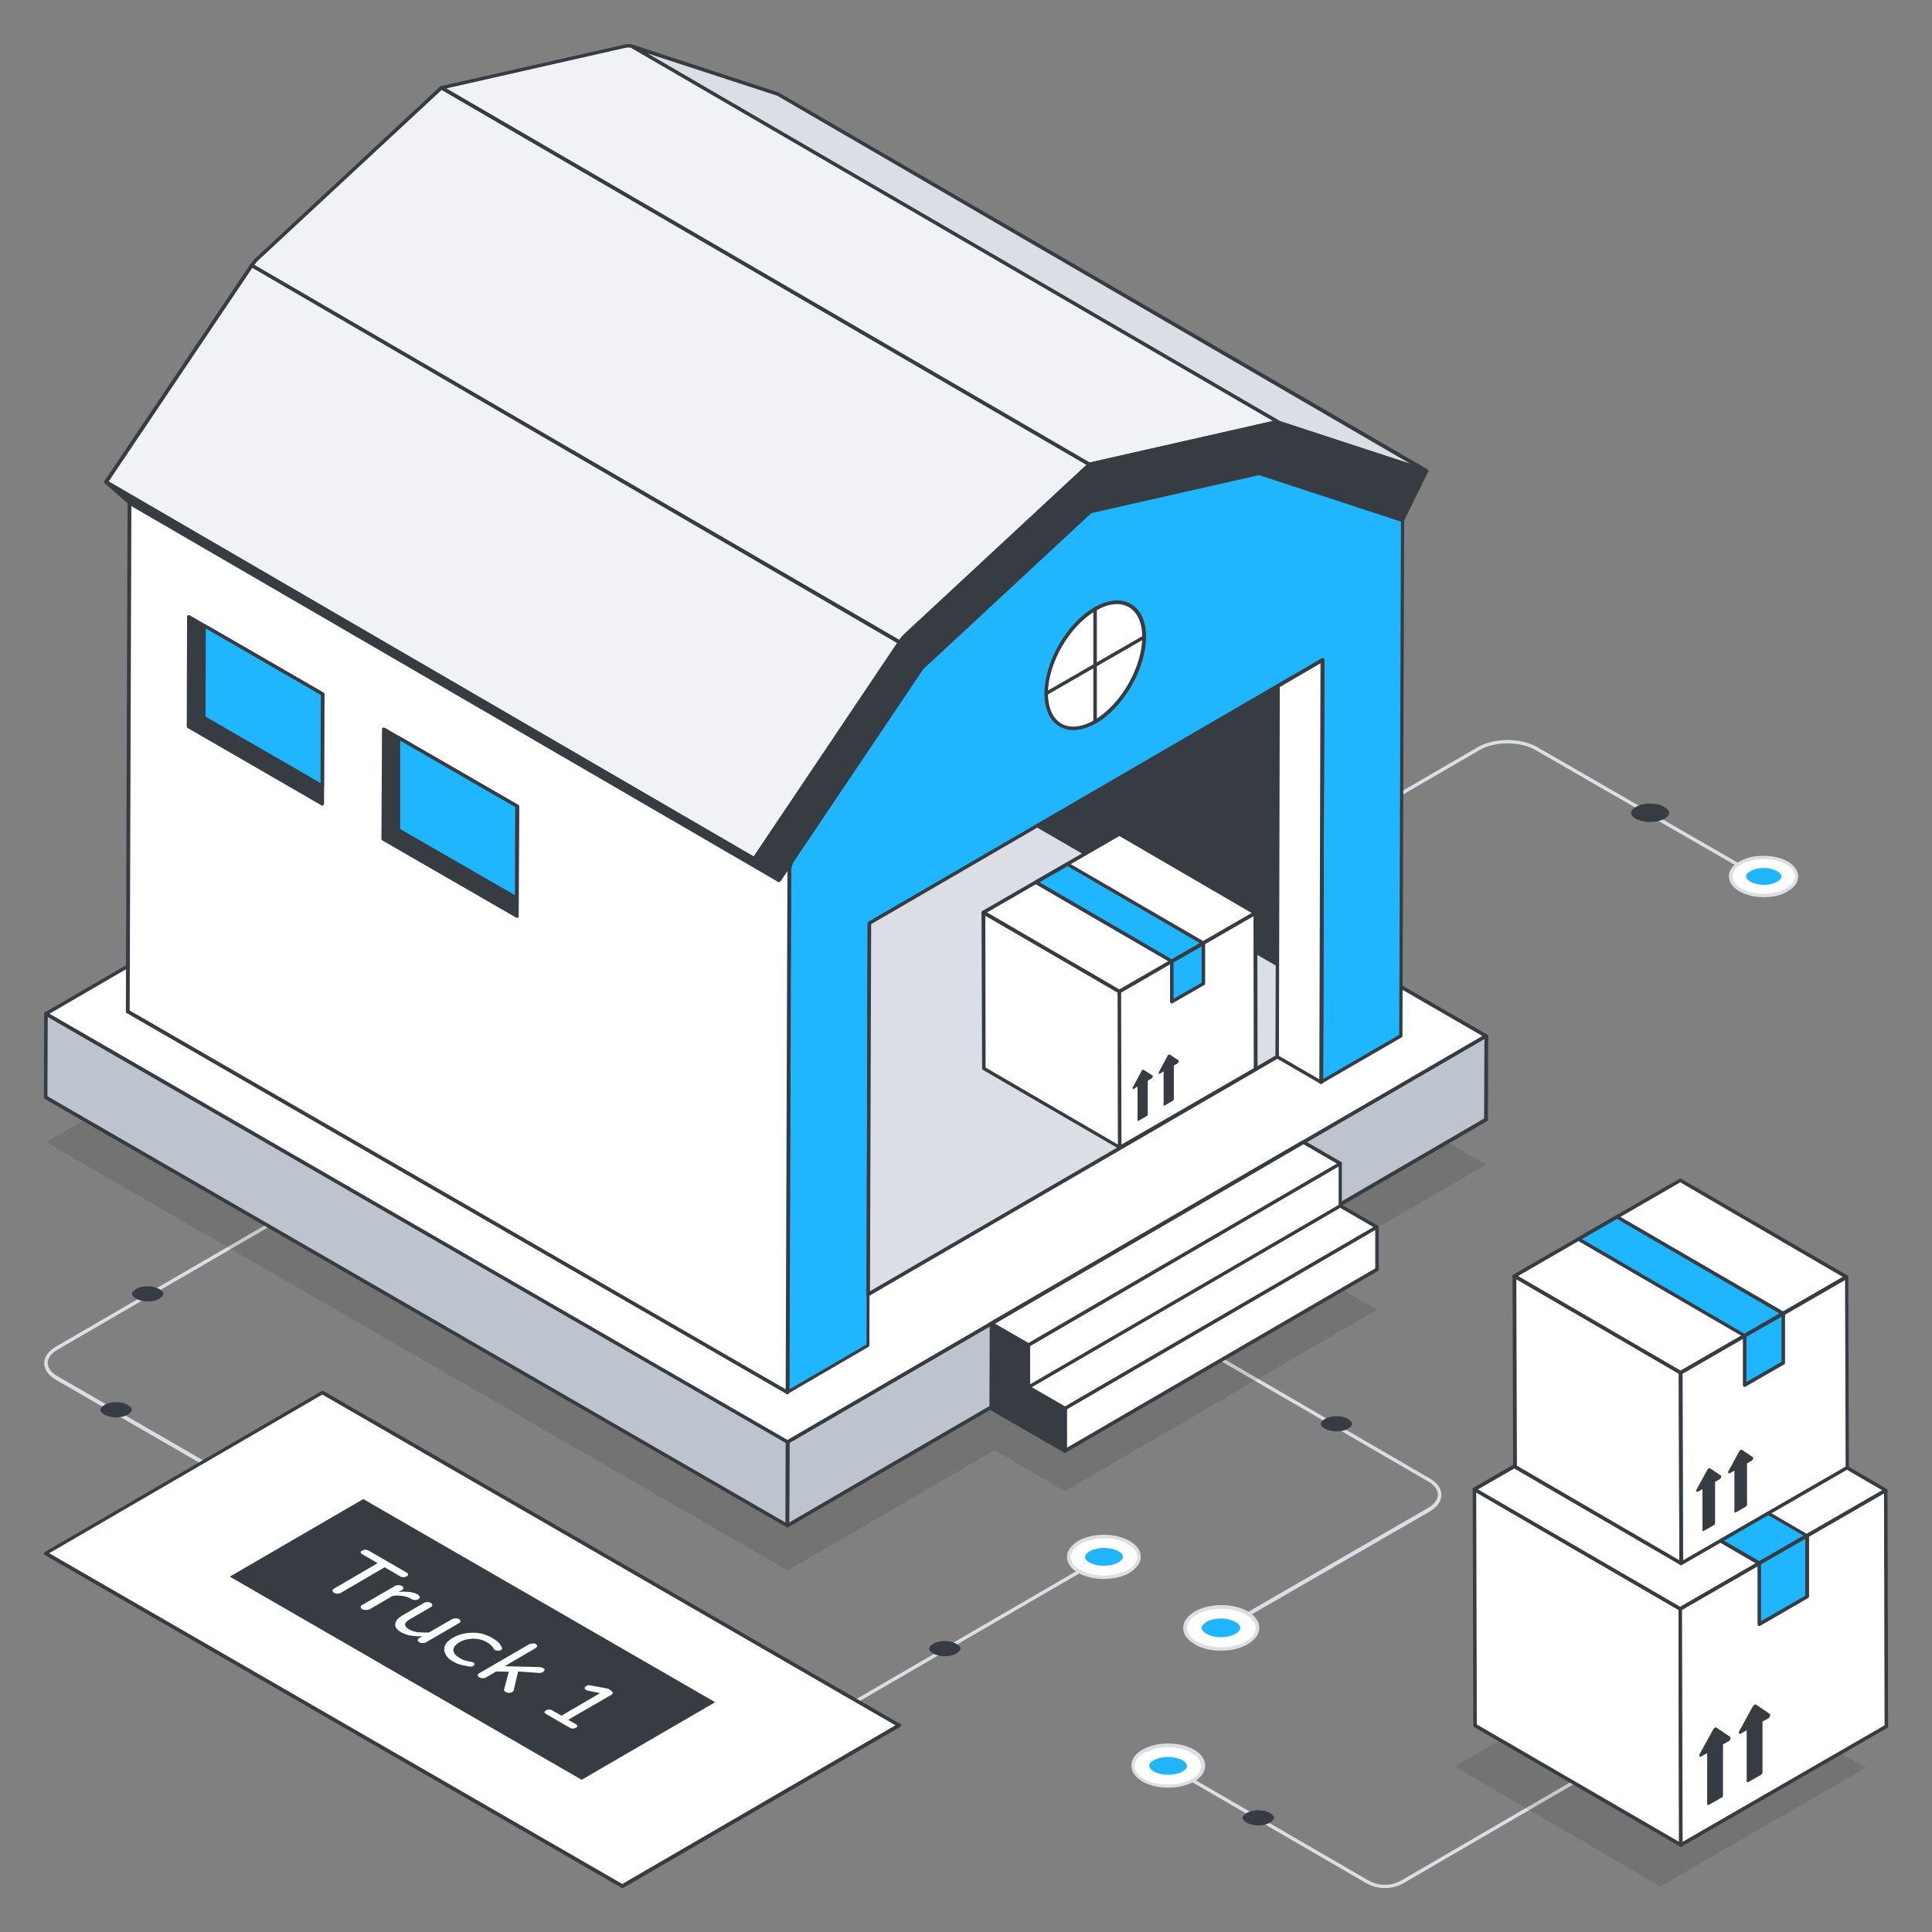 <svg id="Layer_1" enable-background="new 0 0 66 66" viewBox="0 0 66 66" xmlns="http://www.w3.org/2000/svg"><rect x="0" y="0" width="66" height="66" fill="#808080" stroke="none"/><g><g><g><g><path d="m43.63 29.63c-.02 0-.04-.01-.05-.03-.02-.03-.01-.07.02-.08l6.89-4c.56-.32 1.46-.32 2.02 0l6.94 4c.03.02.04.05.02.08s-.06.04-.08.02l-6.94-4c-.52-.3-1.38-.3-1.9 0l-6.89 4c-.01.01-.02.01-.03.01z" fill="#dbdee4"/></g><g><g><g><path d="m47.31 64.5c-.22 0-.44-.06-.64-.17l-6.48-3.76c-.03-.02-.04-.05-.02-.08s.05-.04.08-.02l6.48 3.76c.36.21.8.21 1.16 0l7.22-4.2c.03-.02.07-.01.08.02.02.03.01.07-.02.08l-7.22 4.2c-.2.11-.42.17-.64.17z" fill="#dbdee4"/></g><g><g><path d="m40.75 59.83c.47.27.47.71.01.98-.47.27-1.23.27-1.7 0s-.47-.71-.01-.98c.47-.27 1.23-.27 1.7 0z" fill="#fff"/><path d="m39.91 61.07c-.32 0-.64-.07-.88-.21-.25-.14-.38-.34-.38-.55s.13-.4.38-.54c.48-.28 1.27-.28 1.76 0 .25.14.38.34.38.55s-.13.4-.38.54-.56.21-.88.21zm-.01-1.38c-.3 0-.59.07-.82.2-.21.12-.32.27-.32.44 0 .16.12.32.32.44.45.26 1.19.26 1.63 0 .21-.12.32-.27.32-.44 0-.16-.11-.32-.32-.44-.22-.14-.51-.2-.81-.2z" fill="#dbdee4"/></g><g><path d="m39.91 60.63c-.18 0-.36-.04-.49-.11-.1-.06-.16-.13-.16-.2s.06-.14.16-.19c.12-.07.3-.11.48-.11s.36.04.49.11c.1.06.16.13.16.2s-.06.14-.16.19c-.12.07-.3.11-.48.11z" fill="#1fb6ff"/></g></g></g><g><g><path d="m8.54 50.96c-.01 0-.02 0-.03-.01l-6.61-3.82c-.25-.15-.39-.35-.39-.56s.14-.41.39-.56l9.78-5.68c.03-.02.07-.01.08.02.02.03.01.07-.02.08l-9.78 5.68c-.21.12-.33.28-.33.45s.12.33.33.45l6.61 3.82c.03.02.04.05.02.08-.01.04-.03.05-.05.05z" fill="#dbdee4"/></g></g><g><g><path d="m27.6 59.13c-.02 0-.04-.01-.05-.03-.02-.03-.01-.07.02-.08l9.79-5.69c.03-.02.07-.01.08.02.02.03.01.07-.02.08l-9.79 5.69c-.01 0-.02.01-.03.01z" fill="#dbdee4"/></g><g><g><path d="m36.87 52.69c-.47.27-.47.71-.01.98.47.27 1.23.27 1.7 0s.47-.71.01-.98c-.47-.27-1.23-.27-1.7 0z" fill="#fff"/><path d="m37.71 53.94c-.32 0-.64-.07-.88-.21s-.38-.33-.38-.54.14-.4.38-.55c.49-.28 1.27-.28 1.76 0 .24.14.38.33.38.54s-.14.4-.38.55c-.24.14-.56.21-.88.21zm.01-1.39c-.3 0-.59.07-.82.2-.21.12-.32.28-.32.44s.11.32.32.44c.45.26 1.18.26 1.63 0 .21-.12.32-.28.32-.44s-.11-.32-.32-.44c-.22-.14-.51-.2-.81-.2z" fill="#dbdee4"/></g><g><path d="m37.71 53.49c.18 0 .36-.04.49-.11.1-.06.16-.13.16-.2s-.06-.14-.16-.19c-.12-.07-.3-.11-.48-.11s-.36.04-.49.11c-.1.06-.16.13-.16.2s.06.14.16.19c.12.07.3.11.48.11z" fill="#1fb6ff"/></g></g></g><g><g><g><path d="m42.21 55.44c-.02 0-.04-.01-.05-.03-.02-.03-.01-.07.02-.08l6.61-3.82c.21-.12.33-.28.33-.45s-.12-.33-.33-.45l-9.78-5.68c-.03-.02-.04-.05-.02-.08s.05-.04.08-.02l9.78 5.68c.25.15.39.34.39.56 0 .21-.14.41-.39.56l-6.61 3.82c-.01-.02-.02-.01-.03-.01z" fill="#dbdee4"/></g></g><g><g><g><path d="m40.85 55.11c-.48.28-.49.73-.01 1.01s1.26.28 1.75 0c.48-.28.49-.73.01-1.01s-1.27-.28-1.75 0z" fill="#fff"/><path d="m41.71 56.39c-.33 0-.66-.07-.9-.22-.25-.15-.39-.34-.39-.56 0-.21.14-.41.4-.56.5-.29 1.31-.29 1.81 0 .25.15.39.34.39.56 0 .21-.14.41-.4.56-.25.15-.58.22-.91.22zm-.83-1.23c-.22.12-.33.29-.33.46s.12.33.33.45c.46.27 1.22.27 1.69 0 .22-.12.33-.29.33-.45 0-.17-.12-.33-.33-.45-.47-.28-1.23-.28-1.69-.01z" fill="#dbdee4"/></g><g><path d="m41.71 55.93c.19 0 .37-.04.5-.12.1-.06.16-.13.16-.2s-.06-.14-.16-.2c-.13-.07-.31-.12-.5-.12s-.37.04-.5.12c-.1.06-.16.13-.16.2s.06.14.16.2c.13.08.32.12.5.12z" fill="#1fb6ff"/></g></g></g></g><g><g><g><g opacity=".1"><g><path d="m44.63 43.35 2.41 1.39-10.66 6.2-2.41-1.4-7.06 4.11-25.34-14.63 23.87-13.87 25.33 14.63z"/></g></g><g><g><g enable-background="new"><g><g><path d="m50.77 35.39-.01 2.86-23.86 13.87.01-2.86z" fill="#bec4cd"/><path d="m26.9 52.18c-.01 0-.02 0-.03-.01-.02-.01-.03-.03-.03-.05l.01-2.86c0-.02.01-.04.03-.05l23.87-13.87c.02-.01.04-.01.06 0s.03.03.03.05l-.01 2.86c0 .02-.01.04-.03.05l-23.87 13.87c-.01.01-.02.01-.03.01zm.07-2.89-.01 2.72 23.74-13.8.01-2.72z" fill="#373b42"/></g></g><g><g><path d="m26.91 49.26-.01 2.86-25.34-14.63.01-2.86z" fill="#bec4cd"/><path d="m26.9 52.18c-.01 0-.02 0-.03-.01l-25.34-14.63c-.02-.01-.03-.03-.03-.05l.01-2.86c0-.02.01-.04.03-.05s.04-.01.06 0l25.34 14.63c.02.01.03.03.03.05l-.01 2.86c0 .02-.01.04-.03.05-.01.01-.02.01-.03.01zm-25.28-14.73 25.21 14.56.01-2.72-25.21-14.55z" fill="#373b42"/></g></g><g><g><path d="m50.77 35.39-23.86 13.87-25.34-14.63 23.87-13.87z" fill="#fff"/><path d="m26.91 49.32c-.01 0-.02 0-.03-.01l-25.34-14.63c-.02-.01-.03-.03-.03-.05s.01-.04.03-.05l23.87-13.87c.02-.01.04-.01.06 0l25.33 14.63c.02.01.03.03.03.05s-.01.04-.03.05l-23.86 13.87c-.01.01-.02.01-.03.01zm-25.22-14.69 25.21 14.56 23.74-13.8-25.2-14.56z" fill="#373b42"/></g></g></g></g><g><g><g><g enable-background="new"><g><g><path d="m47.92 17.48-.06 17.9-2.73 1.58.04-14.43-15.47 9.01-.04 14.43-2.75 1.6.06-17.9c4.14-12.91 11.04-17.23 20.95-12.19z" fill="#1fb6ff"/><path d="m26.9 47.63c-.01 0-.02 0-.03-.01-.02-.01-.03-.03-.03-.05l.06-17.9c0-.01 0-.01 0-.02 2.34-7.27 5.58-11.81 9.64-13.5 3.24-1.35 7.08-.91 11.4 1.29.02.01.03.03.03.05l-.06 17.9c0 .02-.01.04-.03.05l-2.73 1.58c-.02.01-.04.01-.06 0s-.03-.03-.03-.05l.04-14.32-15.36 8.92-.04 14.39c0 .02-.01.04-.03.05l-2.75 1.6c0 .02-.01.02-.02.02zm.13-17.96-.06 17.79 2.63-1.53.04-14.39c0-.02.01-.04.03-.05l15.48-8.99c.02-.01.04-.01.06 0s.03.03.03.05l-.04 14.31 2.6-1.51.06-17.83c-4.28-2.17-8.07-2.6-11.27-1.27-4.02 1.68-7.24 6.19-9.56 13.42z" fill="#373b42"/></g><g><path d="m45.17 22.54-.04 12.69-15.47 8.99.04-12.68z" fill="#dbdee4"/><path d="m29.66 44.28c-.01 0-.02 0-.03-.01-.02-.01-.03-.03-.03-.05l.04-12.68c0-.02.01-.04.03-.05l15.48-8.99c.02-.01.04-.01.06 0s.03.03.03.05l-.04 12.68c0 .02-.01.04-.03.05l-15.48 8.99c-.01 0-.02.01-.03.01zm.1-12.71-.04 12.54 15.35-8.92.04-12.54z" fill="#373b42"/></g><g fill="#373b42"><path d="m43.64 32.95-8.21-4.74 8.24-4.79z"/><path d="m43.64 33.01c-.01 0-.02 0-.03-.01l-8.2-4.74c-.02-.01-.03-.03-.03-.05s.01-.04.03-.05l8.23-4.79c.02-.01.04-.01.06 0s.03.03.03.05l-.03 9.53c0 .02-.01.04-.03.05-.01.01-.02.01-.03.01zm-8.08-4.8 8.02 4.63.03-9.31z"/></g><g><path d="m45.17 22.54-.04 14.43-1.5-.87.04-12.68z" fill="#fff"/><path d="m45.13 37.03c-.01 0-.02 0-.03-.01l-1.5-.87c-.02-.01-.03-.03-.03-.05l.04-12.68c0-.02.01-.04.03-.05l1.51-.88c.02-.01.04-.01.06 0s.03.03.03.05l-.04 14.43c0 .02-.01.04-.03.05s-.03.01-.04.01zm-1.44-.96 1.38.8.04-14.21-1.39.81z" fill="#373b42"/></g></g><g><g><path d="m26.96 29.66-.06 17.91-22.54-13.01.07-17.91z" fill="#fff"/><path d="m26.9 47.63c-.01 0-.02 0-.03-.01l-22.54-13.01c-.02-.01-.03-.03-.03-.05l.06-17.9c0-.02.01-.04.03-.05s.04-.01.06 0l22.54 13.01c.02.01.03.03.03.05l-.06 17.9c0 .02-.01.04-.03.05-.01.01-.02.01-.03.01zm-22.47-13.11 22.41 12.94.06-17.76-22.41-12.94z" fill="#373b42"/></g></g></g></g><g><g enable-background="new"><g><g><path d="m15.08 3-6.26 5.82c-.08.07-.15.16-.22.25l22.14 12.87c.07-.1.14-.19.22-.26l6.26-5.82z" fill="#f0f2f5"/><path d="m30.74 22c-.01 0-.02 0-.03-.01l-22.14-12.86c-.02-.01-.03-.03-.03-.04 0-.02 0-.03.01-.05.07-.11.15-.2.23-.27l6.26-5.82c.02-.02.05-.02.07-.01l22.14 12.87c.02.01.03.03.03.05s0 .04-.02.05l-6.26 5.82c-.08.07-.15.16-.21.25-.01.01-.03.02-.05.02zm-22.05-12.95 22.03 12.81c.06-.08.13-.16.2-.22l6.2-5.76-22.03-12.81-6.23 5.79c-.06.05-.12.12-.17.19z" fill="#373b42"/></g><g><path d="m8.6 9.07-4.98 7.4 22.15 12.87 4.97-7.4z" fill="#f0f2f5"/><path d="m25.77 29.4c-.01 0-.02 0-.03-.01l-22.15-12.87c-.01-.01-.03-.02-.03-.04s0-.03.01-.05l4.98-7.4c.02-.02.05-.03.08-.01l22.14 12.87c.01.01.03.02.03.04s0 .03-.01.05l-4.97 7.4c-.01.01-.03.02-.05.02zm-22.06-12.95 22.04 12.81 4.9-7.29-22.03-12.82z" fill="#373b42"/></g><g><path d="m48.72 16.09-22.14-12.87-5-1.64 22.14 12.87z" fill="#dbdee4"/><path d="m48.72 16.15c-.01 0-.01 0-.02 0l-5-1.64-22.15-12.88c-.03-.02-.04-.05-.03-.08s.04-.04.08-.03l5 1.64 22.16 12.87c.03.02.04.05.03.08-.02.02-.04.04-.07.04zm-26.61-14.33 21.64 12.58 4.44 1.45-21.64-12.58z" fill="#373b42"/></g><g><path d="m43.5 14.44c.08-.02.15-.02.22.01l-22.14-12.87c-.06-.02-.14-.02-.22-.01l-6.28 1.43 22.14 12.87z" fill="#f0f2f5"/><path d="m37.22 15.93c-.01 0-.02 0-.03-.01l-22.14-12.87c-.02-.01-.03-.04-.03-.06s.02-.05.05-.05l6.28-1.42c.09-.02.18-.02.25.01l22.15 12.87c.03.02.04.05.02.08-.01.03-.05.04-.08.03-.05-.02-.11-.02-.18 0l-6.28 1.42s0 0-.01 0zm-21.97-12.91 21.98 12.78 6.25-1.42-21.93-12.75c-.04-.01-.1-.01-.17 0z" fill="#373b42"/></g></g><g><g fill="#373b42"><path d="m26.6 30.07-22.14-12.87-.84-.73 22.15 12.87z"/><path d="m26.6 30.13c-.01 0-.02 0-.03-.01l-22.15-12.87-.84-.74c-.02-.02-.03-.06-.01-.08.02-.03.05-.03.08-.02l22.15 12.88.84.74c.02.02.03.06.01.08-.01.01-.03.02-.05.02zm-22.46-13.29.36.31 21.58 12.55-.36-.31z"/></g></g><g><g fill="#373b42"><path d="m37.23 15.87 6.28-1.42c.08-.02.15-.02.22.01l5 1.64-.83 1.69-4.9-1.62-5.77 1.31-5.76 5.35-4.88 7.25-.83-.73 4.97-7.4c.07-.1.14-.18.22-.26z"/><path d="m26.6 30.13c-.01 0-.03-.01-.04-.02l-.83-.73c-.02-.02-.03-.05-.01-.08l4.97-7.4c.07-.1.14-.19.23-.27l6.27-5.82c.01-.01.02-.01.03-.01l6.28-1.42c.09-.02.18-.02.25.01l5 1.64c.02.01.03.02.04.03.01.02.01.03 0 .05l-.83 1.69c-.01.03-.04.04-.07.03l-4.88-1.6-5.73 1.3-5.74 5.33-4.87 7.24c-.03.02-.05.03-.07.03zm-.75-.8.74.65 4.84-7.19 5.76-5.36c.01-.01.02-.01.03-.01l5.77-1.31h.03l4.85 1.59.77-1.57-4.93-1.62c-.05-.02-.12-.02-.18 0l-6.26 1.42-6.27 5.8c-.08.07-.15.15-.21.25z"/></g></g></g></g></g><g><g><g><path d="m37.41 20.8c.93-.54 1.67-.1 1.68.96 0 1.06-.74 2.36-1.67 2.89-.92.53-1.67.1-1.68-.96 0-1.05.74-2.35 1.67-2.89z" fill="#fff"/><path d="m36.67 24.94c-.17 0-.33-.04-.47-.12-.34-.19-.52-.6-.52-1.13 0-1.08.76-2.4 1.7-2.94.47-.27.91-.31 1.25-.12s.52.59.52 1.13c0 1.08-.76 2.4-1.7 2.95-.28.15-.54.23-.78.23zm.77-4.08c-.9.52-1.64 1.79-1.64 2.83 0 .49.17.86.46 1.03.3.17.7.13 1.12-.12.9-.52 1.64-1.8 1.64-2.84 0-.49-.17-.85-.46-1.02-.3-.17-.69-.13-1.12.12z" fill="#373b42"/></g></g><g><path d="m37.41 24.71c-.03 0-.06-.03-.06-.06v-3.85c0-.03.03-.06.06-.06s.06.03.06.06v3.85c0 .04-.02.06-.06.06z" fill="#373b42"/></g><g><path d="m39.08 21.76-3.34 1.93" fill="#fff"/><path d="m35.74 23.75c-.02 0-.04-.01-.05-.03-.02-.03-.01-.07.02-.08l3.35-1.93c.03-.02.07-.01.08.02.02.03.01.07-.02.08l-3.35 1.93c-.01.01-.02.01-.03.01z" fill="#373b42"/></g></g><g><g><g><g fill="#373b42"><path d="m11.02 23.71-.01 3.15v.6l-4.57-2.64.02-3.75.51.3z"/><path d="m11.01 27.52c-.01 0-.02 0-.03-.01l-4.57-2.64c-.02-.01-.03-.03-.03-.05l.01-3.75c0-.02.01-.04.03-.05s.04-.01.06 0l4.57 2.64c.02.01.03.03.03.05l-.01 3.75c0 .02-.01.04-.03.05-.01.01-.02.01-.03.01zm-4.51-2.73 4.44 2.57.01-3.61-4.44-2.57z"/></g></g><g><g fill="#373b42"><path d="m17.67 27.54-.02 3.15v.6l-4.56-2.63.01-3.75.52.29z"/><path d="m17.65 31.35c-.01 0-.02 0-.03-.01l-4.56-2.63c-.02-.01-.03-.03-.03-.05l.02-3.75c0-.02.01-.04.03-.05s.04-.01.06 0l.52.3 4.05 2.34c.02.01.03.03.03.05l-.02 3.75c0 .02-.01.04-.03.05-.02 0-.03 0-.04 0zm-4.5-2.73 4.44 2.56.02-3.61-4.44-2.57z"/></g></g></g></g><g><g><g><g><path d="m11.02 23.71-.01 3.15-4.05-2.34.01-3.15z" fill="#1fb6ff"/><path d="m11.01 26.92c-.01 0-.02 0-.03-.01l-4.05-2.34c-.02-.01-.03-.03-.03-.05l.01-3.15c0-.02.01-.04.03-.05s.04-.01.06 0l4.05 2.34c.02.01.03.03.03.05l-.01 3.15c0 .02-.01.04-.03.05-.01.01-.02.01-.03.01zm-3.99-2.44 3.93 2.27.01-3.01-3.93-2.27z" fill="#373b42"/></g></g><g><g><path d="m17.67 27.54-.02 3.15-4.04-2.33.01-3.16z" fill="#1fb6ff"/><path d="m17.65 30.75c-.01 0-.02 0-.03-.01l-4.05-2.33c-.02-.01-.03-.03-.03-.05l.01-3.16c0-.02.01-.04.03-.05s.04-.01.06 0l4.05 2.34c.02.01.03.03.03.05l-.01 3.15c0 .02-.01.04-.03.05-.01.01-.02.01-.03.01zm-3.98-2.43 3.92 2.26.01-3.01-3.93-2.27z" fill="#373b42"/></g></g></g></g></g></g></g><g><g enable-background="new"><g><g><path d="m35.12 47.39 10.66-6.2 1.26.73-10.66 6.2z" fill="#fff"/><path d="m36.38 48.18c-.01 0-.02 0-.03-.01l-1.26-.73c-.02-.01-.03-.03-.03-.05s.01-.04.03-.05l10.66-6.2c.02-.01.04-.01.06 0l1.26.73c.02.01.03.03.03.05s-.01.04-.03.05l-10.66 6.2c-.01.01-.02.01-.03.01zm-1.14-.79 1.14.66 10.54-6.13-1.14-.66z" fill="#373b42"/></g></g><g><g><path d="m36.38 48.12 10.66-6.2v1.45l-10.66 6.2z" fill="#fff"/><path d="m36.38 49.63c-.01 0-.02 0-.03-.01-.02-.01-.03-.03-.03-.05v-1.45c0-.02.01-.04.03-.05l10.66-6.2c.02-.01.04-.01.06 0s.03.03.03.05v1.45c0 .02-.01.04-.03.05l-10.66 6.2c-.01 0-.02.01-.03.01zm.06-1.48v1.31l10.54-6.13v-1.31z" fill="#373b42"/></g></g><g><g><path d="m35.12 45.94 10.67-6.2-.01 1.45-10.66 6.2z" fill="#fff"/><path d="m35.12 47.45c-.01 0-.02 0-.03-.01-.02-.01-.03-.03-.03-.05v-1.45c0-.02.01-.04.03-.05l10.66-6.2c.02-.01.04-.01.06 0s.03.03.03.05v1.45c0 .02-.01.04-.03.05l-10.66 6.2c-.01.01-.02.01-.03.01zm.07-1.47v1.31l10.54-6.13v-1.31z" fill="#373b42"/></g></g><g><g><path d="m33.87 45.22 10.66-6.2 1.26.72-10.67 6.2z" fill="#fff"/><path d="m35.12 46c-.01 0-.02 0-.03-.01l-1.26-.73c-.02-.01-.03-.03-.03-.05s.01-.04.03-.05l10.66-6.2c.02-.01.04-.01.06 0l1.26.73c.02.01.03.03.03.05s-.01.04-.03.05l-10.65 6.21c-.01 0-.02 0-.04 0zm-1.13-.78 1.14.66 10.54-6.13-1.14-.66z" fill="#373b42"/></g></g><g><g fill="#373b42"><path d="m35.12 45.94v1.45l1.26.73v1.45l-2.52-1.46.01-2.89z"/><path d="m36.38 49.63c-.01 0-.02 0-.03-.01l-2.52-1.45c-.02-.01-.03-.03-.03-.05l.01-2.9c0-.02.01-.04.03-.05s.04-.01.06 0l1.26.73c.02.01.03.03.03.05v1.41l1.23.71c.02.01.03.03.03.05v1.45c0 .02-.01.04-.03.05-.02 0-.03.01-.04.01zm-2.46-1.55 2.39 1.38v-1.31l-1.23-.71c-.02-.01-.03-.03-.03-.05v-1.41l-1.14-.66z"/></g></g></g></g></g><g><path d="m30.72 58.94-9.46 5.5-19.7-11.38 9.46-5.49z" fill="#fff"/><path d="m21.26 64.5c-.01 0-.02 0-.03-.01l-19.7-11.37c-.02-.01-.03-.03-.03-.05s.01-.04.03-.05l9.46-5.5c.02-.01.04-.01.06 0l19.7 11.37c.02.01.03.03.03.05s-.01.04-.03.05l-9.46 5.5c-.01.01-.02.01-.03.01zm-19.58-11.44 19.58 11.3 9.33-5.42-19.58-11.3z" fill="#373b42"/></g><g><path d="m30.72 58.94-9.46 5.5" fill="#fff"/><path d="m21.26 64.5c-.02 0-.04-.01-.05-.03-.02-.03-.01-.07.02-.08l9.46-5.5c.03-.02.07-.01.08.02.02.03.01.07-.02.08l-9.46 5.5c-.01.01-.02.01-.03.01z" fill="#373b42"/></g><g><path d="m7.85 53.86 4.56-2.65 12.02 6.94-4.56 2.65z" fill="#373b42"/></g><g><g><g><path d="m13.89 53.72c.03.02.05.04.05.06 0 .03-.02.05-.05.07s-.07.03-.11.03-.08-.01-.11-.03l-.53-.31-1.49.87c-.03.02-.07.03-.12.03s-.09-.01-.12-.03-.05-.04-.05-.07.02-.05.05-.07l1.49-.87-.53-.31c-.03-.02-.05-.04-.05-.06s.02-.05.05-.06.07-.03.11-.03.08.01.11.03z" fill="#fff"/></g></g><g><g><path d="m20.88 57.76c.03.02.05.04.05.07s-.02.05-.05.07l-1.47.85.26.15c.03.02.05.04.05.06s-.01.05-.04.06c-.03.02-.07.03-.11.03s-.08-.01-.11-.03l-.81-.47c-.03-.02-.05-.04-.05-.06s.02-.04.05-.06.07-.03.11-.03.08.01.11.03l.31.18 1.32-.77-.4-.08-.04-.01-.04-.02c-.03-.02-.05-.04-.05-.06s.02-.05.05-.07c.05-.03.11-.04.17-.02l.54.1c.04.01.07.02.09.03z" fill="#fff"/></g></g><g><g><path d="m18.3 56.16c.03.02.05.04.05.07s-.02.05-.05.07l-1.06.62 1.2.03.06.01.05.02c.05.03.06.05.05.08-.01.02-.03.04-.05.06l-.04.02-.09.01-.72-.05-.15.64c-.01.02-.02.04-.04.06-.04.02-.07.03-.12.03s-.08-.01-.12-.03-.05-.05-.05-.08l.16-.61-.43-.01-.34.2c-.03.02-.07.03-.12.03s-.09-.01-.12-.03-.05-.04-.05-.07.02-.05.05-.07l1.69-.98c.03-.02.07-.03.12-.03.04-.02.09-.01.12.01z" fill="#fff"/></g></g><g><g><path d="m16.84 55.97c.1.06.18.12.22.17.04.06.07.1.09.15.01.03 0 .06-.04.08-.02.01-.05.02-.1.02-.04 0-.08-.01-.1-.02l-.04-.04c-.02-.04-.05-.08-.08-.11s-.07-.07-.14-.11c-.15-.09-.31-.13-.48-.13s-.33.04-.47.12-.21.17-.21.27.07.19.23.28c.07.04.13.07.19.08.06.02.13.03.19.04l.07.02c.03.02.04.04.04.06s-.02.04-.04.06c-.04.02-.08.03-.14.02-.07-.01-.16-.03-.25-.05-.1-.02-.2-.06-.3-.12-.13-.07-.21-.15-.26-.25-.05-.09-.06-.19-.02-.29s.13-.19.27-.27.3-.14.47-.16.33-.02.49.01c.14.04.29.09.41.17z" fill="#fff"/></g></g><g enable-background="new"><g><g><path d="m14.29 54.49c.03.02.05.04.05.07s-.02.05-.05.07-.07.03-.11.03c-.05 0-.08-.01-.12-.03l-.01-.01c-.08-.05-.18-.08-.3-.1-.11-.02-.23-.02-.34 0l-.79.46c-.04.01-.08.02-.13.02s-.09-.01-.12-.03-.05-.04-.05-.07.02-.05.05-.07l1.12-.65c.03-.02.07-.03.12-.03s.09.01.12.03.05.04.05.07-.02.05-.05.07l-.11.06c.11-.01.22-.01.34 0s.22.04.31.09z" fill="#fff"/></g></g><g><g><path d="m15.68 55.31c.03.02.05.04.05.07s-.02.05-.05.07l-1.12.65c-.03.02-.07.03-.12.03s-.09-.01-.12-.03-.05-.04-.05-.07.02-.05.05-.07l.11-.06c-.11 0-.23 0-.36-.02-.13-.01-.25-.06-.37-.12-.1-.06-.16-.12-.19-.19-.02-.07-.01-.13.03-.2s.11-.13.2-.18l.74-.43c.03-.02.07-.03.12-.03s.09.01.12.03.05.04.05.07-.02.05-.05.07l-.71.41c-.1.06-.16.12-.17.17-.01.06.03.12.13.18.09.05.2.09.32.1s.24.01.36.01l.78-.45c.03-.02.07-.03.12-.03.05-.01.09 0 .13.02z" fill="#fff"/></g></g></g></g></g><g><g><g opacity=".1"><path d="m56.72 64.44-7.03-4.09 7.02-4.05 7.03 4.09z"/></g><g><g><g><g enable-background="new"><g><g><path d="m57.42 63.03-7.03-4.09-.02-8.06 7.03 4.08z" fill="#fff"/><path d="m57.42 63.09c-.01 0-.02 0-.03-.01l-7.03-4.08c-.02-.01-.03-.03-.03-.05l-.02-8.07c0-.02.01-.04.03-.05s.04-.01.06 0l7.03 4.09c.02.01.03.03.03.05l.02 8.07c0 .02-.01.04-.03.05-.01 0-.02 0-.03 0zm-6.97-4.18 6.91 4.01-.02-7.92-6.91-4.01z" fill="#373b42"/></g></g><g><g><path d="m57.4 54.96-7.03-4.08 7.01-4.05 7.03 4.08z" fill="#fff"/><path d="m57.4 55.02c-.01 0-.02 0-.03-.01l-7.03-4.09c-.02-.01-.03-.03-.03-.05s.01-.04.03-.05l7.02-4.05c.02-.01.04-.01.06 0l7.03 4.09c.02.01.03.03.03.05s-.01.04-.03.05l-7.02 4.05c-.01.01-.02.01-.03.01zm-6.91-4.14 6.91 4.01 6.9-3.98-6.91-4.01z" fill="#373b42"/></g><g><path d="m61.73 52.46-1.63.94-7.03-4.08 1.63-.94z" fill="#1fb6ff"/><path d="m60.1 53.47c-.01 0-.02 0-.03-.01l-7.03-4.09c-.02-.01-.03-.03-.03-.05s.01-.04.03-.05l1.63-.94c.02-.01.04-.01.06 0l7.03 4.09c.02.01.03.03.03.05s-.01.04-.03.05l-1.64.94s-.01.01-.02.01zm-6.91-4.15 6.91 4.01 1.51-.87-6.91-4.01z" fill="#373b42"/></g></g><g><g><path d="m64.44 58.98-7.02 4.05-.02-8.07 2.7-1.56 1.63-.94 2.69-1.55z" fill="#fff"/><path d="m57.42 63.09c-.01 0-.02 0-.03-.01-.02-.01-.03-.03-.03-.05l-.02-8.07c0-.02.01-.04.03-.05l7.02-4.05c.02-.01.04-.01.06 0s.03.03.03.05l.02 8.07c0 .02-.01.04-.03.05l-7.02 4.05c-.01.01-.02.01-.03.01zm.04-8.09.02 7.92 6.9-3.98-.02-7.92z" fill="#373b42"/></g></g><g><g><path d="m61.74 54.54-1.64.95v-2.09l1.63-.94z" fill="#1fb6ff"/><path d="m60.1 55.55c-.01 0-.02 0-.03-.01-.02-.01-.03-.03-.03-.05v-2.09c0-.02.01-.04.03-.05l1.64-.94c.02-.01.04-.01.06 0s.03.03.03.05v2.08c0 .02-.01.04-.03.05l-1.64.95c-.01.01-.02.01-.03.01zm.06-2.11v1.94l1.51-.87v-1.94z" fill="#373b42"/></g></g></g></g><g><g><g><path d="m59.93 58.24c-.02.01-.03.03-.05.05l-.46.84c-.04.07-.01.13.05.09l.2-.11v1.74c0 .03.02.04.05.03l.44-.25c.03-.02.05-.05.05-.08v-1.74l.2-.11c.05-.03.08-.12.05-.15l-.46-.31c-.03-.02-.05-.01-.07 0z" fill="#373b42"/></g></g><g><g><path d="m58.58 59.02c-.02.01-.03.03-.05.05l-.46.84c-.04.07-.01.13.05.09l.2-.11v1.74c0 .03.02.04.05.03l.44-.25c.03-.01.05-.05.05-.08v-1.74l.2-.11c.05-.03.08-.12.04-.15l-.46-.31c-.02-.02-.04-.01-.06 0z" fill="#373b42"/></g></g></g></g></g></g><g><g><g><g enable-background="new"><g><g><path d="m57.43 53.4-5.67-3.3-.02-6.51 5.67 3.3z" fill="#fff"/><path d="m57.43 53.47c-.01 0-.02 0-.03-.01l-5.68-3.3c-.02-.01-.03-.03-.03-.05l-.02-6.51c0-.02.01-.04.03-.05s.04-.01.06 0l5.68 3.3c.02.01.03.03.03.05l.02 6.51c0 .02-.01.04-.03.05-.01 0-.02.01-.03.01zm-5.61-3.4 5.55 3.23-.02-6.37-5.55-3.23z" fill="#373b42"/></g></g><g><g><path d="m57.41 46.89-5.67-3.3 5.66-3.27 5.68 3.3z" fill="#fff"/><path d="m57.41 46.95c-.01 0-.02 0-.03-.01l-5.68-3.3c-.02-.01-.03-.03-.03-.05s.01-.04.03-.05l5.67-3.27c.02-.01.04-.01.06 0l5.68 3.3c.02.01.03.03.03.05s-.01.04-.03.05l-5.67 3.27c0 .01-.01.01-.03.01zm-5.55-3.36 5.55 3.23 5.54-3.2-5.55-3.23z" fill="#373b42"/></g><g><path d="m60.92 44.87-1.32.76-5.68-3.3 1.32-.76z" fill="#1fb6ff"/><path d="m59.6 45.69c-.01 0-.02 0-.03-.01l-5.68-3.3c-.02-.01-.03-.03-.03-.05s.01-.04.03-.05l1.32-.76c.02-.01.04-.01.06 0l5.68 3.3c.02.01.03.03.03.05s-.01.04-.03.05l-1.32.76c-.01.01-.02.01-.03.01zm-5.56-3.36 5.55 3.23 1.2-.69-5.55-3.23z" fill="#373b42"/></g></g><g><g><path d="m63.1 50.13-5.67 3.27-.02-6.51 2.19-1.26 1.32-.76 2.16-1.25z" fill="#fff"/><path d="m57.43 53.47c-.01 0-.02 0-.03-.01-.02-.01-.03-.03-.03-.05l-.02-6.51c0-.02.01-.04.03-.05l5.67-3.27c.02-.01.04-.01.06 0s.03.03.03.05l.02 6.51c0 .02-.01.04-.03.05l-5.67 3.27c-.01 0-.02.01-.03.01zm.05-6.54.02 6.37 5.55-3.2-.02-6.37z" fill="#373b42"/></g></g><g><g><path d="m60.92 46.55-1.32.77v-1.69l1.32-.76z" fill="#1fb6ff"/><path d="m59.6 47.38c-.01 0-.02 0-.03-.01-.02-.01-.03-.03-.03-.05v-1.68c0-.02.01-.04.03-.05l1.32-.76c.02-.01.04-.01.06 0s.03.03.03.05v1.68c0 .02-.01.04-.03.05l-1.32.76c-.01 0-.02.01-.03.01zm.06-1.71v1.54l1.2-.69v-1.54z" fill="#373b42"/></g></g></g></g><g><g><g><path d="m59.46 49.53c-.01.01-.03.02-.04.04l-.37.68c-.03.05-.01.1.04.08l.16-.09v1.41c0 .02.02.03.04.02l.35-.2c.02-.01.04-.04.04-.07v-1.41l.16-.09c.04-.03.07-.1.04-.12l-.37-.25c-.02-.01-.03-.01-.05 0z" fill="#373b42"/></g></g><g><g><path d="m58.37 50.16c-.01.01-.03.02-.04.04l-.37.68c-.03.05-.01.1.04.08l.16-.09v1.41c0 .02.02.03.04.02l.35-.2c.02-.01.04-.04.04-.07v-1.41l.16-.09c.04-.03.07-.1.04-.12l-.37-.25c-.02-.01-.03-.01-.05 0z" fill="#373b42"/></g></g></g></g></g></g><g><g><g><g enable-background="new"><g><g><path d="m38.26 39.2-4.65-2.7-.01-5.33 4.64 2.7z" fill="#fff"/><path d="m38.26 39.26c-.01 0-.02 0-.03-.01l-4.65-2.7c-.02-.01-.03-.03-.03-.05l-.02-5.33c0-.02.01-.04.03-.05s.04-.01.06 0l4.65 2.7c.02.01.03.03.03.05l.02 5.33c0 .02-.01.04-.03.05-.01.01-.02.01-.03.01zm-4.59-2.79 4.52 2.63-.01-5.19-4.52-2.63z" fill="#373b42"/></g></g><g><g><path d="m38.24 33.87-4.64-2.7 4.64-2.68 4.64 2.7z" fill="#fff"/><path d="m38.24 33.93c-.01 0-.02 0-.03-.01l-4.65-2.7c-.02-.01-.03-.03-.03-.05s.01-.04.03-.05l4.64-2.68c.02-.01.04-.01.06 0l4.65 2.7c.02.01.03.03.03.05s-.01.04-.03.05l-4.64 2.68c-.01.01-.02.01-.03.01zm-4.52-2.76 4.52 2.63 4.52-2.61-4.52-2.63z" fill="#373b42"/></g><g><path d="m41.11 32.22-1.08.62-4.65-2.7 1.08-.62z" fill="#1fb6ff"/><path d="m40.03 32.9c-.01 0-.02 0-.03-.01l-4.65-2.7c-.02-.01-.03-.03-.03-.05s.01-.04.03-.05l1.08-.62c.02-.01.04-.01.06 0l4.65 2.7c.02.01.03.03.03.05s-.01.04-.03.05l-1.08.62c-.01.01-.02.01-.03.01zm-4.52-2.76 4.52 2.63.96-.55-4.52-2.63z" fill="#373b42"/></g></g><g><g><path d="m42.9 36.52-4.64 2.68-.02-5.33 1.79-1.03 1.08-.62 1.77-1.03z" fill="#fff"/><path d="m38.26 39.26c-.01 0-.02 0-.03-.01-.02-.01-.03-.03-.03-.05l-.01-5.33c0-.02.01-.04.03-.05l4.64-2.68c.02-.01.04-.01.06 0s.03.03.03.05l.01 5.33c0 .02-.01.04-.03.05l-4.64 2.68c-.01.01-.02.01-.03.01zm.04-5.35.01 5.19 4.52-2.61-.01-5.19z" fill="#373b42"/></g></g><g><g><path d="m41.11 33.59-1.08.63v-1.38l1.08-.62z" fill="#1fb6ff"/><path d="m40.03 34.28c-.01 0-.02 0-.03-.01-.02-.01-.03-.03-.03-.05v-1.38c0-.02.01-.04.03-.05l1.08-.62c.02-.01.04-.01.06 0s.03.03.03.05v1.38c0 .02-.01.04-.03.05l-1.08.62c-.01.01-.02.01-.03.01zm.06-1.4v1.24l.96-.55v-1.24z" fill="#373b42"/></g></g></g></g><g><g><g><path d="m39.92 36.03c-.01.01-.02.02-.03.03l-.3.56c-.02.04-.01.08.03.06l.13-.08v1.15c0 .02.01.03.03.02l.29-.17c.02-.01.03-.03.03-.05v-1.15l.13-.08c.04-.02.05-.08.03-.1l-.31-.2c-.01.01-.02.01-.03.01z" fill="#373b42"/></g></g><g><g><path d="m39.03 36.55c-.01.01-.02.02-.03.03l-.3.56c-.02.04-.01.08.03.06l.13-.08v1.15c0 .02.01.03.03.02l.29-.17c.02-.01.03-.03.03-.05v-1.15l.13-.08c.04-.02.05-.08.03-.1l-.31-.2c-.01 0-.02 0-.03.01z" fill="#373b42"/></g></g></g></g></g></g><g><g><g><g><path d="m59.46 30.4c-.44-.25-.44-.67-.01-.92.44-.25 1.15-.25 1.59 0s.44.67 0 .92c-.43.26-1.14.26-1.58 0z" fill="#fff"/><path d="m60.25 30.65c-.3 0-.6-.07-.83-.2-.23-.13-.36-.32-.36-.51 0-.2.13-.38.36-.51.45-.26 1.19-.26 1.65 0 .23.13.36.32.36.51 0 .2-.13.38-.36.51-.22.14-.52.2-.82.2zm-.76-.3c.42.24 1.11.24 1.53 0 .19-.11.3-.25.3-.41 0-.15-.11-.3-.3-.41-.42-.24-1.11-.24-1.53 0-.19.11-.3.25-.3.41 0 .15.1.3.3.41z" fill="#dbdee4"/></g><g><path d="m60.25 29.65c.17 0 .34.04.46.11.09.05.15.12.15.18s-.05.13-.15.18c-.12.07-.28.11-.45.11s-.34-.04-.46-.11c-.09-.05-.15-.12-.15-.18s.05-.13.15-.18c.11-.07.28-.11.45-.11z" fill="#1fb6ff"/></g></g><g><path d="m56.37 27.45c.18 0 .36.04.49.12.1.06.16.13.16.2s-.06.14-.16.2c-.13.07-.3.11-.49.11-.18 0-.36-.04-.49-.11-.1-.06-.16-.13-.16-.2s.06-.14.16-.2c.13-.08.31-.12.49-.12z" fill="#373b42"/></g></g></g></g><g><path d="m5.05 43.94c-.15 0-.3.03-.41.1-.08.05-.13.11-.13.16 0 .06.05.11.13.16.1.06.25.1.4.1s.3-.03.41-.1c.08-.05.13-.11.13-.16 0-.06-.05-.11-.13-.16-.1-.06-.25-.1-.4-.1z" fill="#373b42"/></g><g><path d="m3.97 47.9c-.15 0-.3.03-.41.1-.08.05-.13.11-.13.16 0 .06.05.11.13.16.1.06.25.1.4.1s.3-.03.41-.1c.08-.05.13-.11.13-.16 0-.06-.05-.11-.13-.16-.1-.07-.24-.1-.4-.1z" fill="#373b42"/></g><g><path d="m42.99 61.84c-.15 0-.3.03-.41.1-.08.05-.13.11-.13.16 0 .06.05.11.13.16.1.06.25.1.4.1s.3-.03.41-.1c.08-.05.13-.11.13-.16 0-.06-.05-.11-.13-.16-.1-.07-.25-.1-.4-.1z" fill="#373b42"/></g><g><path d="m32.28 56.06c-.15 0-.3.03-.41.1-.08.05-.13.11-.13.16 0 .06.05.11.13.16.1.06.25.1.4.1s.3-.03.41-.1c.08-.05.13-.11.13-.16 0-.06-.05-.11-.13-.16-.1-.06-.25-.1-.4-.1z" fill="#373b42"/></g><g><path d="m45.66 48.38c-.15 0-.3.03-.41.1-.08.05-.13.11-.13.16 0 .06.05.11.13.16.1.06.25.1.4.1s.3-.03.41-.1c.08-.05.13-.11.13-.16 0-.06-.05-.11-.13-.16-.1-.07-.25-.1-.4-.1z" fill="#373b42"/></g></g></g></svg>